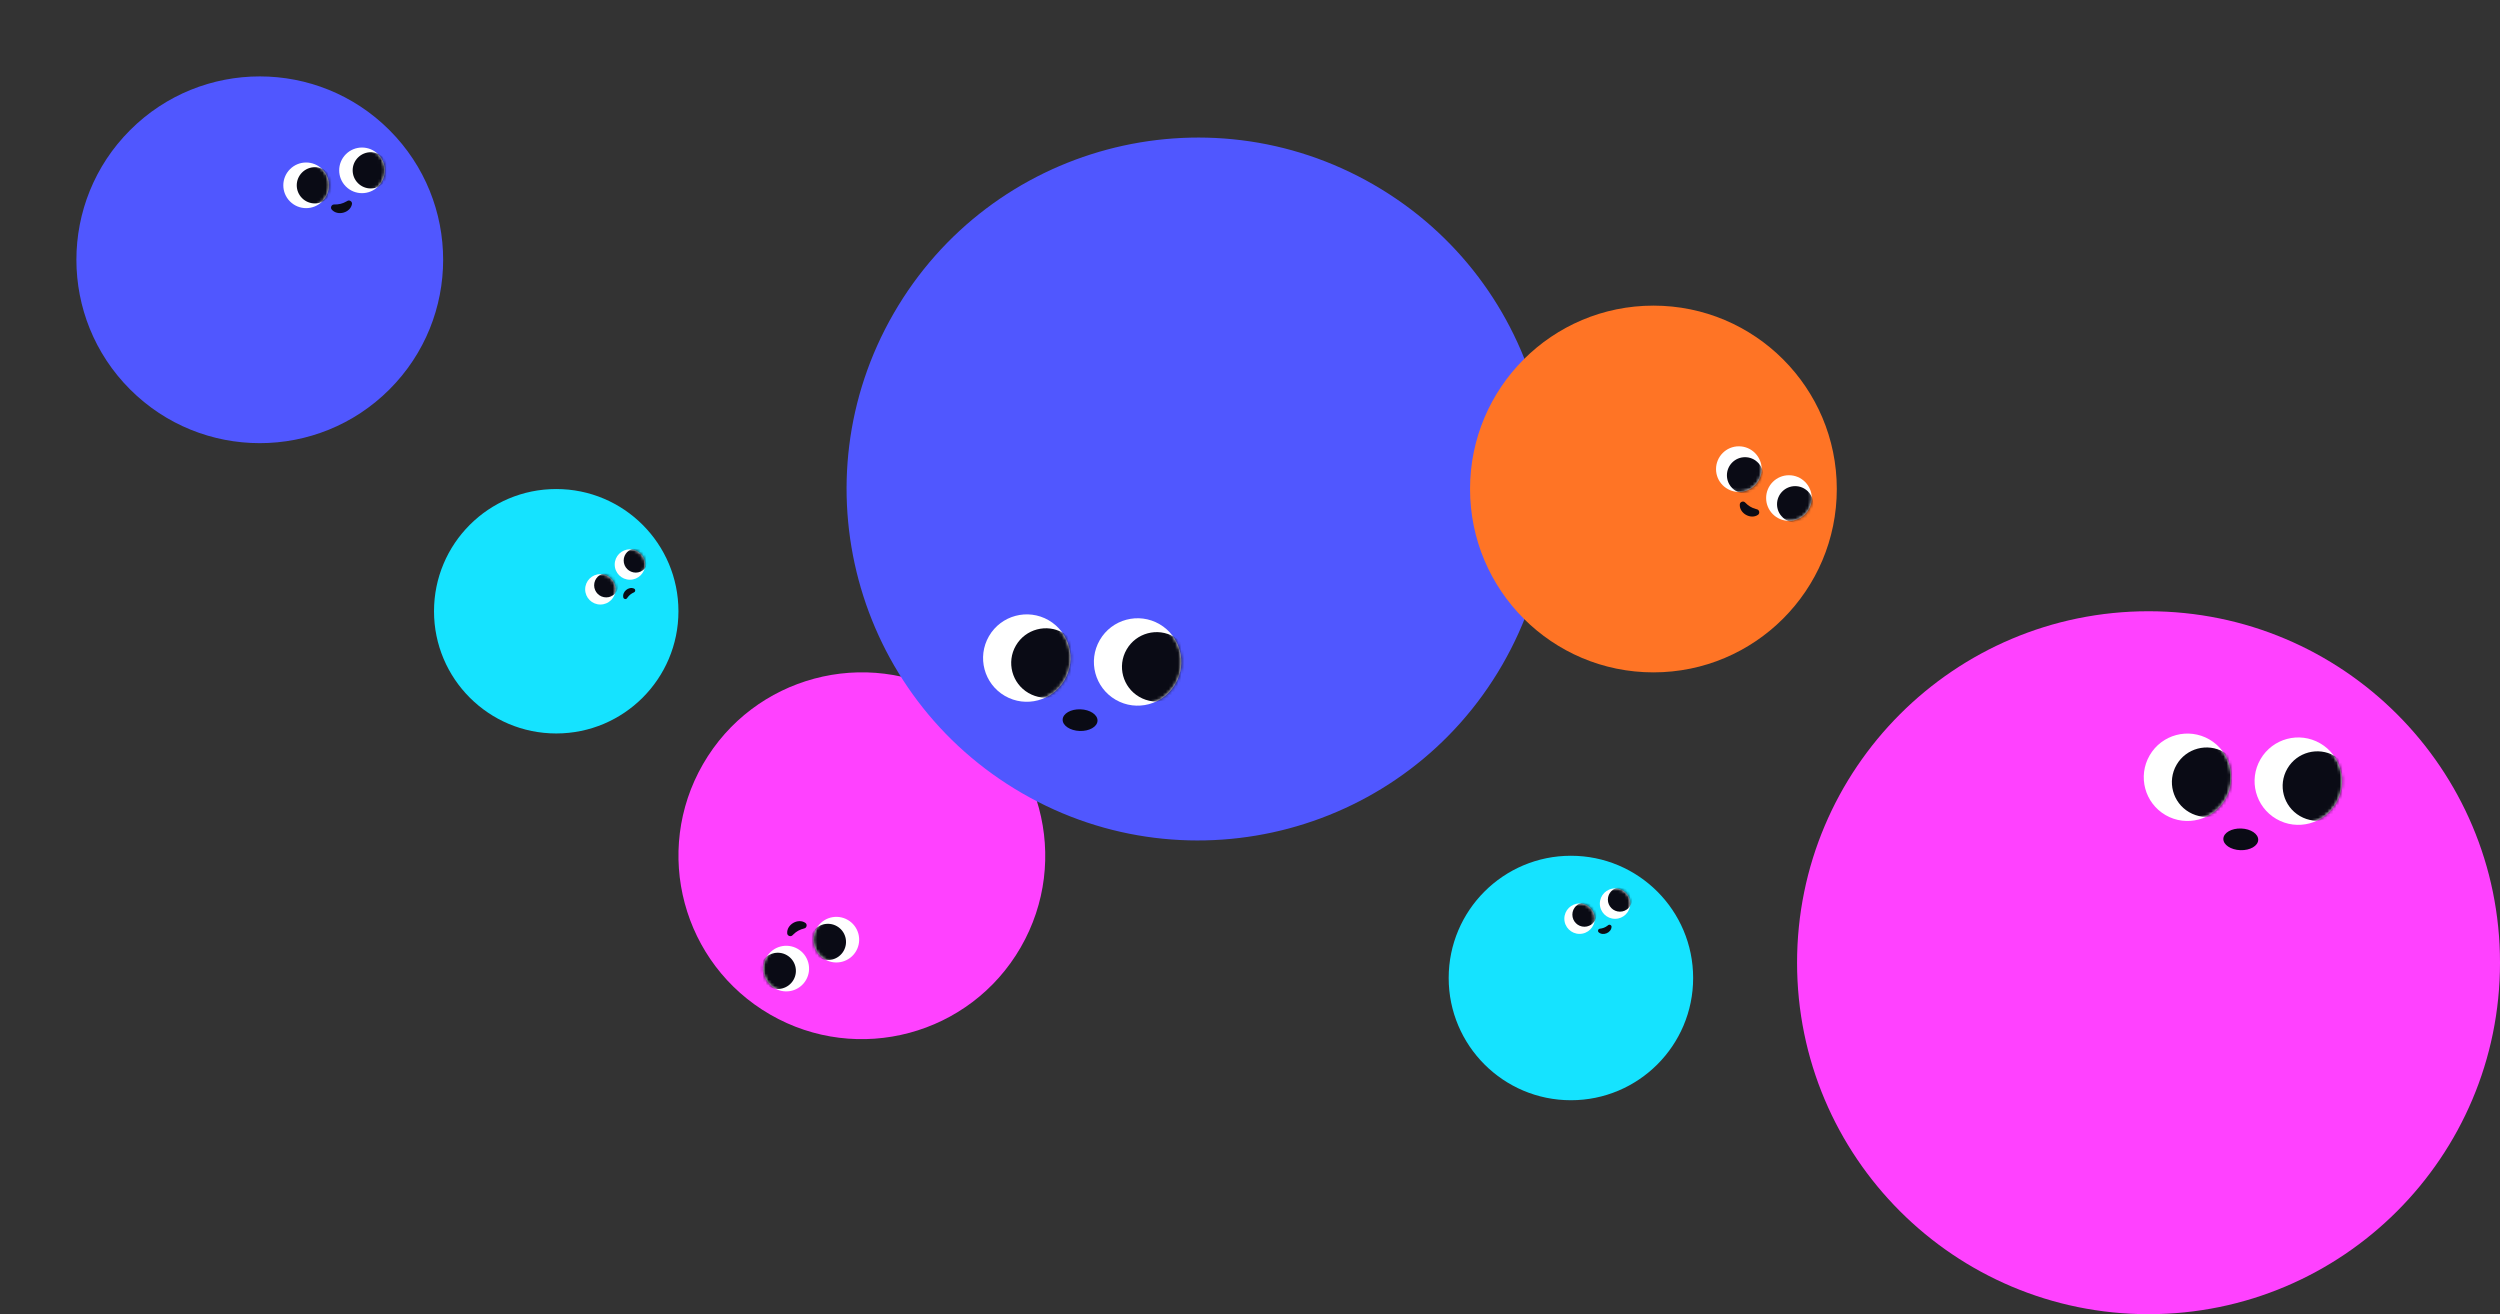 <svg width="818" height="430" viewBox="0 0 818 430" fill="none" xmlns="http://www.w3.org/2000/svg">
<rect x="0" y="0" width="818" height="430" fill="#333333" stroke="none"/>
<g clip-path="url(#clip0_454_175)">
<path d="M181.997 239.989C204.083 239.989 221.986 222.085 221.986 200C221.986 177.914 204.083 160.011 181.997 160.011C159.912 160.011 142.008 177.914 142.008 200C142.008 222.085 159.912 239.989 181.997 239.989Z" fill="#15E3FF"/>
<path d="M206.107 189.688C208.855 189.688 211.082 187.461 211.082 184.713C211.082 181.966 208.855 179.739 206.107 179.739C203.36 179.739 201.133 181.966 201.133 184.713C201.133 187.461 203.36 189.688 206.107 189.688Z" fill="white"/>
<mask id="mask0_454_175" style="mask-type:luminance" maskUnits="userSpaceOnUse" x="201" y="179" width="11" height="11">
<path d="M206.107 189.688C208.855 189.688 211.082 187.461 211.082 184.713C211.082 181.966 208.855 179.739 206.107 179.739C203.36 179.739 201.133 181.966 201.133 184.713C201.133 187.461 203.36 189.688 206.107 189.688Z" fill="white"/>
</mask>
<g mask="url(#mask0_454_175)">
<path d="M208.021 187.358C210.203 187.358 211.972 185.589 211.972 183.407C211.972 181.225 210.203 179.456 208.021 179.456C205.839 179.456 204.07 181.225 204.07 183.407C204.07 185.589 205.839 187.358 208.021 187.358Z" fill="#0A0B15"/>
</g>
<path d="M196.441 197.803C199.189 197.803 201.416 195.576 201.416 192.829C201.416 190.081 199.189 187.854 196.441 187.854C193.694 187.854 191.467 190.081 191.467 192.829C191.467 195.576 193.694 197.803 196.441 197.803Z" fill="white"/>
<mask id="mask1_454_175" style="mask-type:luminance" maskUnits="userSpaceOnUse" x="191" y="187" width="11" height="11">
<path d="M196.441 197.803C199.189 197.803 201.416 195.576 201.416 192.829C201.416 190.081 199.189 187.854 196.441 187.854C193.694 187.854 191.467 190.081 191.467 192.829C191.467 195.576 193.694 197.803 196.441 197.803Z" fill="white"/>
</mask>
<g mask="url(#mask1_454_175)">
<path d="M198.355 195.468C200.537 195.468 202.306 193.699 202.306 191.517C202.306 189.335 200.537 187.566 198.355 187.566C196.173 187.566 194.404 189.335 194.404 191.517C194.404 193.699 196.173 195.468 198.355 195.468Z" fill="#0A0B15"/>
</g>
<path d="M207.468 192.589C205.703 191.778 203.469 193.655 203.959 195.532C204.098 196.065 204.855 196.193 205.159 195.74L205.303 195.543C205.874 194.727 206.556 194.215 207.462 193.81C207.969 193.586 207.964 192.813 207.468 192.589Z" fill="#0A0B15"/>
</g>
<g clip-path="url(#clip1_454_175)">
<path d="M514.002 359.995C536.091 359.995 553.997 342.088 553.997 320C553.997 297.912 536.091 280.005 514.002 280.005C491.914 280.005 474.008 297.912 474.008 320C474.008 342.088 491.914 359.995 514.002 359.995Z" fill="#15E3FF"/>
<path d="M528.444 300.637C531.192 300.637 533.419 298.41 533.419 295.662C533.419 292.914 531.192 290.687 528.444 290.687C525.696 290.687 523.469 292.914 523.469 295.662C523.469 298.41 525.696 300.637 528.444 300.637Z" fill="white"/>
<mask id="mask2_454_175" style="mask-type:luminance" maskUnits="userSpaceOnUse" x="523" y="290" width="11" height="11">
<path d="M528.444 300.637C531.192 300.637 533.419 298.41 533.419 295.662C533.419 292.914 531.192 290.687 528.444 290.687C525.696 290.687 523.469 292.914 523.469 295.662C523.469 298.41 525.696 300.637 528.444 300.637Z" fill="white"/>
</mask>
<g mask="url(#mask2_454_175)">
<path d="M530.045 298.296C532.228 298.296 533.997 296.527 533.997 294.345C533.997 292.162 532.228 290.393 530.045 290.393C527.863 290.393 526.094 292.162 526.094 294.345C526.094 296.527 527.863 298.296 530.045 298.296Z" fill="#0A0B15"/>
</g>
<path d="M516.827 305.57C519.575 305.57 521.802 303.342 521.802 300.594C521.802 297.847 519.575 295.619 516.827 295.619C514.079 295.619 511.852 297.847 511.852 300.594C511.852 303.342 514.079 305.57 516.827 305.57Z" fill="white"/>
<mask id="mask3_454_175" style="mask-type:luminance" maskUnits="userSpaceOnUse" x="511" y="295" width="11" height="11">
<path d="M516.827 305.57C519.575 305.57 521.802 303.342 521.802 300.594C521.802 297.847 519.575 295.619 516.827 295.619C514.079 295.619 511.852 297.847 511.852 300.594C511.852 303.342 514.079 305.57 516.827 305.57Z" fill="white"/>
</mask>
<g mask="url(#mask3_454_175)">
<path d="M518.428 303.229C520.61 303.229 522.38 301.46 522.38 299.277C522.38 297.095 520.61 295.326 518.428 295.326C516.246 295.326 514.477 297.095 514.477 299.277C514.477 301.46 516.246 303.229 518.428 303.229Z" fill="#0A0B15"/>
</g>
<path d="M523.079 305.047C524.529 306.338 527.217 305.197 527.297 303.256C527.323 302.706 526.63 302.365 526.209 302.706L526.017 302.856C525.233 303.469 524.428 303.762 523.446 303.879C522.897 303.943 522.679 304.685 523.084 305.042L523.079 305.047Z" fill="#0A0B15"/>
</g>
<g clip-path="url(#clip2_454_175)">
<path d="M230.038 250C213.469 278.698 223.302 315.393 251.999 331.962C280.697 348.53 317.392 338.698 333.961 310C350.529 281.302 340.697 244.607 311.999 228.038C283.302 211.47 246.606 221.302 230.038 250Z" fill="#FF41FF"/>
<path d="M250.801 313.19C248.74 316.76 249.963 321.325 253.533 323.386C257.103 325.447 261.668 324.224 263.729 320.654C265.79 317.084 264.567 312.519 260.997 310.458C257.427 308.397 252.862 309.62 250.801 313.19Z" fill="white"/>
<mask id="mask4_454_175" style="mask-type:luminance" maskUnits="userSpaceOnUse" x="249" y="309" width="16" height="16">
<path d="M250.801 313.19C248.74 316.76 249.963 321.325 253.533 323.386C257.103 325.447 261.668 324.224 263.729 320.654C265.79 317.084 264.567 312.519 260.997 310.458C257.427 308.397 252.862 309.62 250.801 313.19Z" fill="white"/>
</mask>
<g mask="url(#mask4_454_175)">
<path d="M249.356 314.7C247.719 317.536 248.691 321.161 251.526 322.798C254.361 324.435 257.987 323.464 259.624 320.628C261.261 317.793 260.289 314.168 257.454 312.531C254.619 310.894 250.993 311.865 249.356 314.7Z" fill="#0A0B15"/>
</g>
<path d="M267.192 303.727C265.13 307.297 266.354 311.862 269.924 313.923C273.494 315.985 278.058 314.761 280.12 311.191C282.181 307.621 280.958 303.057 277.388 300.995C273.818 298.934 269.253 300.157 267.192 303.727Z" fill="white"/>
<mask id="mask5_454_175" style="mask-type:luminance" maskUnits="userSpaceOnUse" x="266" y="299" width="16" height="16">
<path d="M267.192 303.727C265.13 307.297 266.354 311.862 269.924 313.923C273.494 315.985 278.058 314.761 280.12 311.191C282.181 307.621 280.958 303.057 277.388 300.995C273.818 298.934 269.253 300.157 267.192 303.727Z" fill="white"/>
</mask>
<g mask="url(#mask5_454_175)">
<path d="M265.757 305.235C264.12 308.07 265.091 311.696 267.926 313.333C270.762 314.97 274.387 313.998 276.024 311.163C277.661 308.328 276.69 304.702 273.854 303.065C271.019 301.428 267.394 302.4 265.757 305.235Z" fill="#0A0B15"/>
</g>
<path d="M263.522 301.97C261.127 300.31 257.336 302.509 257.574 305.409C257.636 306.23 258.723 306.617 259.297 306.025L259.556 305.768C260.612 304.706 261.751 304.125 263.195 303.768C264.003 303.569 264.197 302.434 263.522 301.97Z" fill="#0A0B15"/>
</g>
<g clip-path="url(#clip3_454_175)">
<path d="M449.486 60.434C504.478 92.184 523.32 162.503 491.57 217.496C459.82 272.489 389.501 291.33 334.509 259.58C279.516 227.83 260.674 157.512 292.424 102.519C324.174 47.526 394.493 28.684 449.486 60.434Z" fill="#5057FF"/>
<path d="M379.385 204.218C386.22 208.174 388.553 216.922 384.597 223.756C380.641 230.591 371.893 232.925 365.059 228.969C358.224 225.012 355.891 216.265 359.847 209.43C363.803 202.595 372.551 200.262 379.385 204.218Z" fill="white"/>
<mask id="mask6_454_175" style="mask-type:luminance" maskUnits="userSpaceOnUse" x="357" y="202" width="30" height="29">
<path d="M379.385 204.218C386.22 208.174 388.553 216.922 384.597 223.757C380.641 230.591 371.893 232.925 365.059 228.969C358.224 225.012 355.891 216.265 359.847 209.43C363.803 202.595 372.551 200.262 379.385 204.218Z" fill="white"/>
</mask>
<g mask="url(#mask6_454_175)">
<path d="M384.152 208.362C389.58 211.504 391.434 218.452 388.292 223.88C385.149 229.308 378.202 231.162 372.774 228.019C367.346 224.877 365.492 217.93 368.634 212.502C371.777 207.074 378.724 205.22 384.152 208.362Z" fill="#0A0B15"/>
</g>
<path d="M343.124 202.948C349.958 206.904 352.292 215.652 348.335 222.486C344.379 229.321 335.632 231.655 328.797 227.699C321.962 223.742 319.629 214.995 323.585 208.16C327.541 201.325 336.289 198.992 343.124 202.948Z" fill="white"/>
<mask id="mask7_454_175" style="mask-type:luminance" maskUnits="userSpaceOnUse" x="321" y="201" width="30" height="29">
<path d="M343.124 202.948C349.958 206.904 352.292 215.652 348.336 222.487C344.379 229.321 335.632 231.655 328.797 227.699C321.962 223.742 319.629 214.995 323.585 208.16C327.541 201.325 336.289 198.992 343.124 202.948Z" fill="white"/>
</mask>
<g mask="url(#mask7_454_175)">
<path d="M347.91 207.1C353.338 210.242 355.191 217.19 352.049 222.618C348.907 228.046 341.96 229.899 336.532 226.757C331.104 223.615 329.25 216.667 332.392 211.239C335.534 205.811 342.482 203.958 347.91 207.1Z" fill="#0A0B15"/>
</g>
<path d="M359.108 235.824C359.042 237.782 356.435 239.283 353.285 239.177C350.135 239.071 347.635 237.397 347.701 235.439C347.767 233.481 350.374 231.979 353.524 232.085C356.674 232.192 359.174 233.865 359.108 235.824Z" fill="#0A0B15"/>
</g>
<circle cx="703" cy="315" r="115" fill="#FF41FF"/>
<g clip-path="url(#clip4_454_175)">
<path d="M541 220C574.137 220 601 193.137 601 160C601 126.863 574.137 100 541 100C507.863 100 481 126.863 481 160C481 193.137 507.863 220 541 220Z" fill="#FF7425"/>
<path d="M585.343 170.424C589.465 170.424 592.807 167.082 592.807 162.96C592.807 158.838 589.465 155.496 585.343 155.496C581.221 155.496 577.879 158.838 577.879 162.96C577.879 167.082 581.221 170.424 585.343 170.424Z" fill="white"/>
<mask id="mask8_454_175" style="mask-type:luminance" maskUnits="userSpaceOnUse" x="577" y="155" width="16" height="16">
<path d="M585.343 170.424C589.465 170.424 592.807 167.082 592.807 162.96C592.807 158.838 589.465 155.496 585.343 155.496C581.221 155.496 577.879 158.838 577.879 162.96C577.879 167.082 581.221 170.424 585.343 170.424Z" fill="white"/>
</mask>
<g mask="url(#mask8_454_175)">
<path d="M587.373 170.92C590.647 170.92 593.301 168.266 593.301 164.992C593.301 161.718 590.647 159.064 587.373 159.064C584.099 159.064 581.445 161.718 581.445 164.992C581.445 168.266 584.099 170.92 587.373 170.92Z" fill="#0A0B15"/>
</g>
<path d="M568.952 160.96C573.075 160.96 576.416 157.618 576.416 153.496C576.416 149.374 573.075 146.032 568.952 146.032C564.83 146.032 561.488 149.374 561.488 153.496C561.488 157.618 564.83 160.96 568.952 160.96Z" fill="white"/>
<mask id="mask9_454_175" style="mask-type:luminance" maskUnits="userSpaceOnUse" x="561" y="146" width="16" height="15">
<path d="M568.952 160.96C573.075 160.96 576.416 157.618 576.416 153.496C576.416 149.374 573.075 146.032 568.952 146.032C564.83 146.032 561.488 149.374 561.488 153.496C561.488 157.618 564.83 160.96 568.952 160.96Z" fill="white"/>
</mask>
<g mask="url(#mask9_454_175)">
<path d="M570.975 161.448C574.249 161.448 576.903 158.794 576.903 155.52C576.903 152.246 574.249 149.592 570.975 149.592C567.701 149.592 565.047 152.246 565.047 155.52C565.047 158.794 567.701 161.448 570.975 161.448Z" fill="#0A0B15"/>
</g>
<path d="M569.265 165.016C569.025 167.92 572.825 170.104 575.217 168.448C575.897 167.984 575.689 166.848 574.889 166.648L574.537 166.552C573.089 166.168 572.017 165.472 570.985 164.4C570.409 163.8 569.329 164.2 569.265 165.016Z" fill="#0A0B15"/>
</g>
<g clip-path="url(#clip5_454_175)">
<path d="M127.424 127.426C150.856 103.995 150.856 66.005 127.424 42.574C103.993 19.142 66.003 19.142 42.572 42.574C19.14 66.005 19.14 103.995 42.572 127.426C66.003 150.858 103.993 150.858 127.424 127.426Z" fill="#5057FF"/>
<path d="M123.724 61.016C126.639 58.101 126.639 53.375 123.724 50.46C120.809 47.545 116.083 47.545 113.168 50.46C110.254 53.375 110.254 58.101 113.168 61.016C116.083 63.931 120.809 63.931 123.724 61.016Z" fill="white"/>
<mask id="mask10_454_175" style="mask-type:luminance" maskUnits="userSpaceOnUse" x="110" y="48" width="16" height="16">
<path d="M123.724 61.016C126.639 58.101 126.639 53.375 123.724 50.46C120.809 47.545 116.083 47.545 113.168 50.46C110.254 53.375 110.254 58.101 113.168 61.016C116.083 63.931 120.809 63.931 123.724 61.016Z" fill="white"/>
</mask>
<g mask="url(#mask10_454_175)">
<path d="M125.511 59.931C127.826 57.616 127.826 53.862 125.511 51.547C123.196 49.232 119.442 49.232 117.127 51.547C114.812 53.862 114.812 57.616 117.127 59.931C119.442 62.246 123.196 62.246 125.511 59.931Z" fill="#0A0B15"/>
</g>
<path d="M105.443 65.914C108.358 62.999 108.358 58.273 105.443 55.358C102.528 52.443 97.802 52.443 94.887 55.358C91.972 58.273 91.972 62.999 94.887 65.914C97.802 68.829 102.528 68.829 105.443 65.914Z" fill="white"/>
<mask id="mask11_454_175" style="mask-type:luminance" maskUnits="userSpaceOnUse" x="92" y="53" width="16" height="16">
<path d="M105.443 65.914C108.358 62.999 108.358 58.273 105.443 55.358C102.528 52.443 97.802 52.443 94.887 55.358C91.972 58.273 91.972 62.999 94.887 65.914C97.802 68.829 102.528 68.829 105.443 65.914Z" fill="white"/>
</mask>
<g mask="url(#mask11_454_175)">
<path d="M107.218 64.828C109.533 62.513 109.533 58.76 107.218 56.445C104.903 54.13 101.149 54.13 98.834 56.445C96.519 58.76 96.519 62.513 98.834 64.828C101.149 67.144 104.903 67.144 107.218 64.828Z" fill="#0A0B15"/>
</g>
<path d="M108.532 68.561C110.416 70.784 114.647 69.641 115.167 66.779C115.32 65.97 114.37 65.314 113.663 65.738L113.346 65.919C112.05 66.671 110.8 66.937 109.313 66.909C108.481 66.892 108 67.939 108.532 68.561Z" fill="#0A0B15"/>
</g>
<path d="M759.163 243.219C765.997 247.175 768.331 255.923 764.374 262.757C760.418 269.592 751.671 271.926 744.836 267.97C738.001 264.014 735.668 255.266 739.624 248.431C743.58 241.596 752.328 239.263 759.163 243.219Z" fill="white"/>
<mask id="mask12_454_175" style="mask-type:luminance" maskUnits="userSpaceOnUse" x="737" y="241" width="30" height="29">
<path d="M759.163 243.219C765.997 247.175 768.331 255.923 764.375 262.758C760.418 269.592 751.671 271.926 744.836 267.97C738.001 264.013 735.668 255.266 739.624 248.431C743.58 241.597 752.328 239.263 759.163 243.219Z" fill="white"/>
</mask>
<g mask="url(#mask12_454_175)">
<path d="M763.929 247.364C769.358 250.506 771.211 257.453 768.069 262.881C764.927 268.309 757.979 270.163 752.551 267.021C747.123 263.879 745.27 256.931 748.412 251.503C751.554 246.075 758.501 244.222 763.929 247.364Z" fill="#0A0B15"/>
</g>
<path d="M722.901 241.949C729.736 245.905 732.069 254.653 728.113 261.487C724.157 268.322 715.409 270.656 708.574 266.7C701.74 262.744 699.406 253.996 703.363 247.161C707.319 240.326 716.066 237.993 722.901 241.949Z" fill="white"/>
<mask id="mask13_454_175" style="mask-type:luminance" maskUnits="userSpaceOnUse" x="701" y="240" width="30" height="29">
<path d="M722.901 241.949C729.736 245.905 732.069 254.653 728.113 261.488C724.157 268.322 715.409 270.656 708.574 266.7C701.74 262.743 699.406 253.996 703.362 247.161C707.319 240.327 716.066 237.993 722.901 241.949Z" fill="white"/>
</mask>
<g mask="url(#mask13_454_175)">
<path d="M727.687 246.101C733.115 249.243 734.969 256.191 731.827 261.619C728.685 267.047 721.737 268.9 716.309 265.758C710.881 262.616 709.028 255.669 712.17 250.24C715.312 244.812 722.259 242.959 727.687 246.101Z" fill="#0A0B15"/>
</g>
<path d="M738.885 274.825C738.819 276.783 736.212 278.285 733.062 278.178C729.912 278.072 727.412 276.399 727.478 274.44C727.544 272.482 730.151 270.98 733.301 271.087C736.451 271.193 738.951 272.866 738.885 274.825Z" fill="#0A0B15"/>
<defs>
<clipPath id="clip0_454_175">
<rect width="80" height="80" fill="white" transform="translate(141.998 160)"/>
</clipPath>
<clipPath id="clip1_454_175">
<rect width="80" height="80" fill="white" transform="translate(474 280)"/>
</clipPath>
<clipPath id="clip2_454_175">
<rect width="120" height="120" fill="white" transform="translate(363.961 258.038) rotate(120)"/>
</clipPath>
<clipPath id="clip3_454_175">
<rect width="230" height="230" fill="white" transform="matrix(1 0 0 -1 276.998 275)"/>
</clipPath>
<clipPath id="clip4_454_175">
<rect width="120" height="120" fill="white" transform="translate(481 100)"/>
</clipPath>
<clipPath id="clip5_454_175">
<rect width="120" height="120" fill="white" transform="translate(0.146 85) rotate(-45)"/>
</clipPath>
</defs>
</svg>
